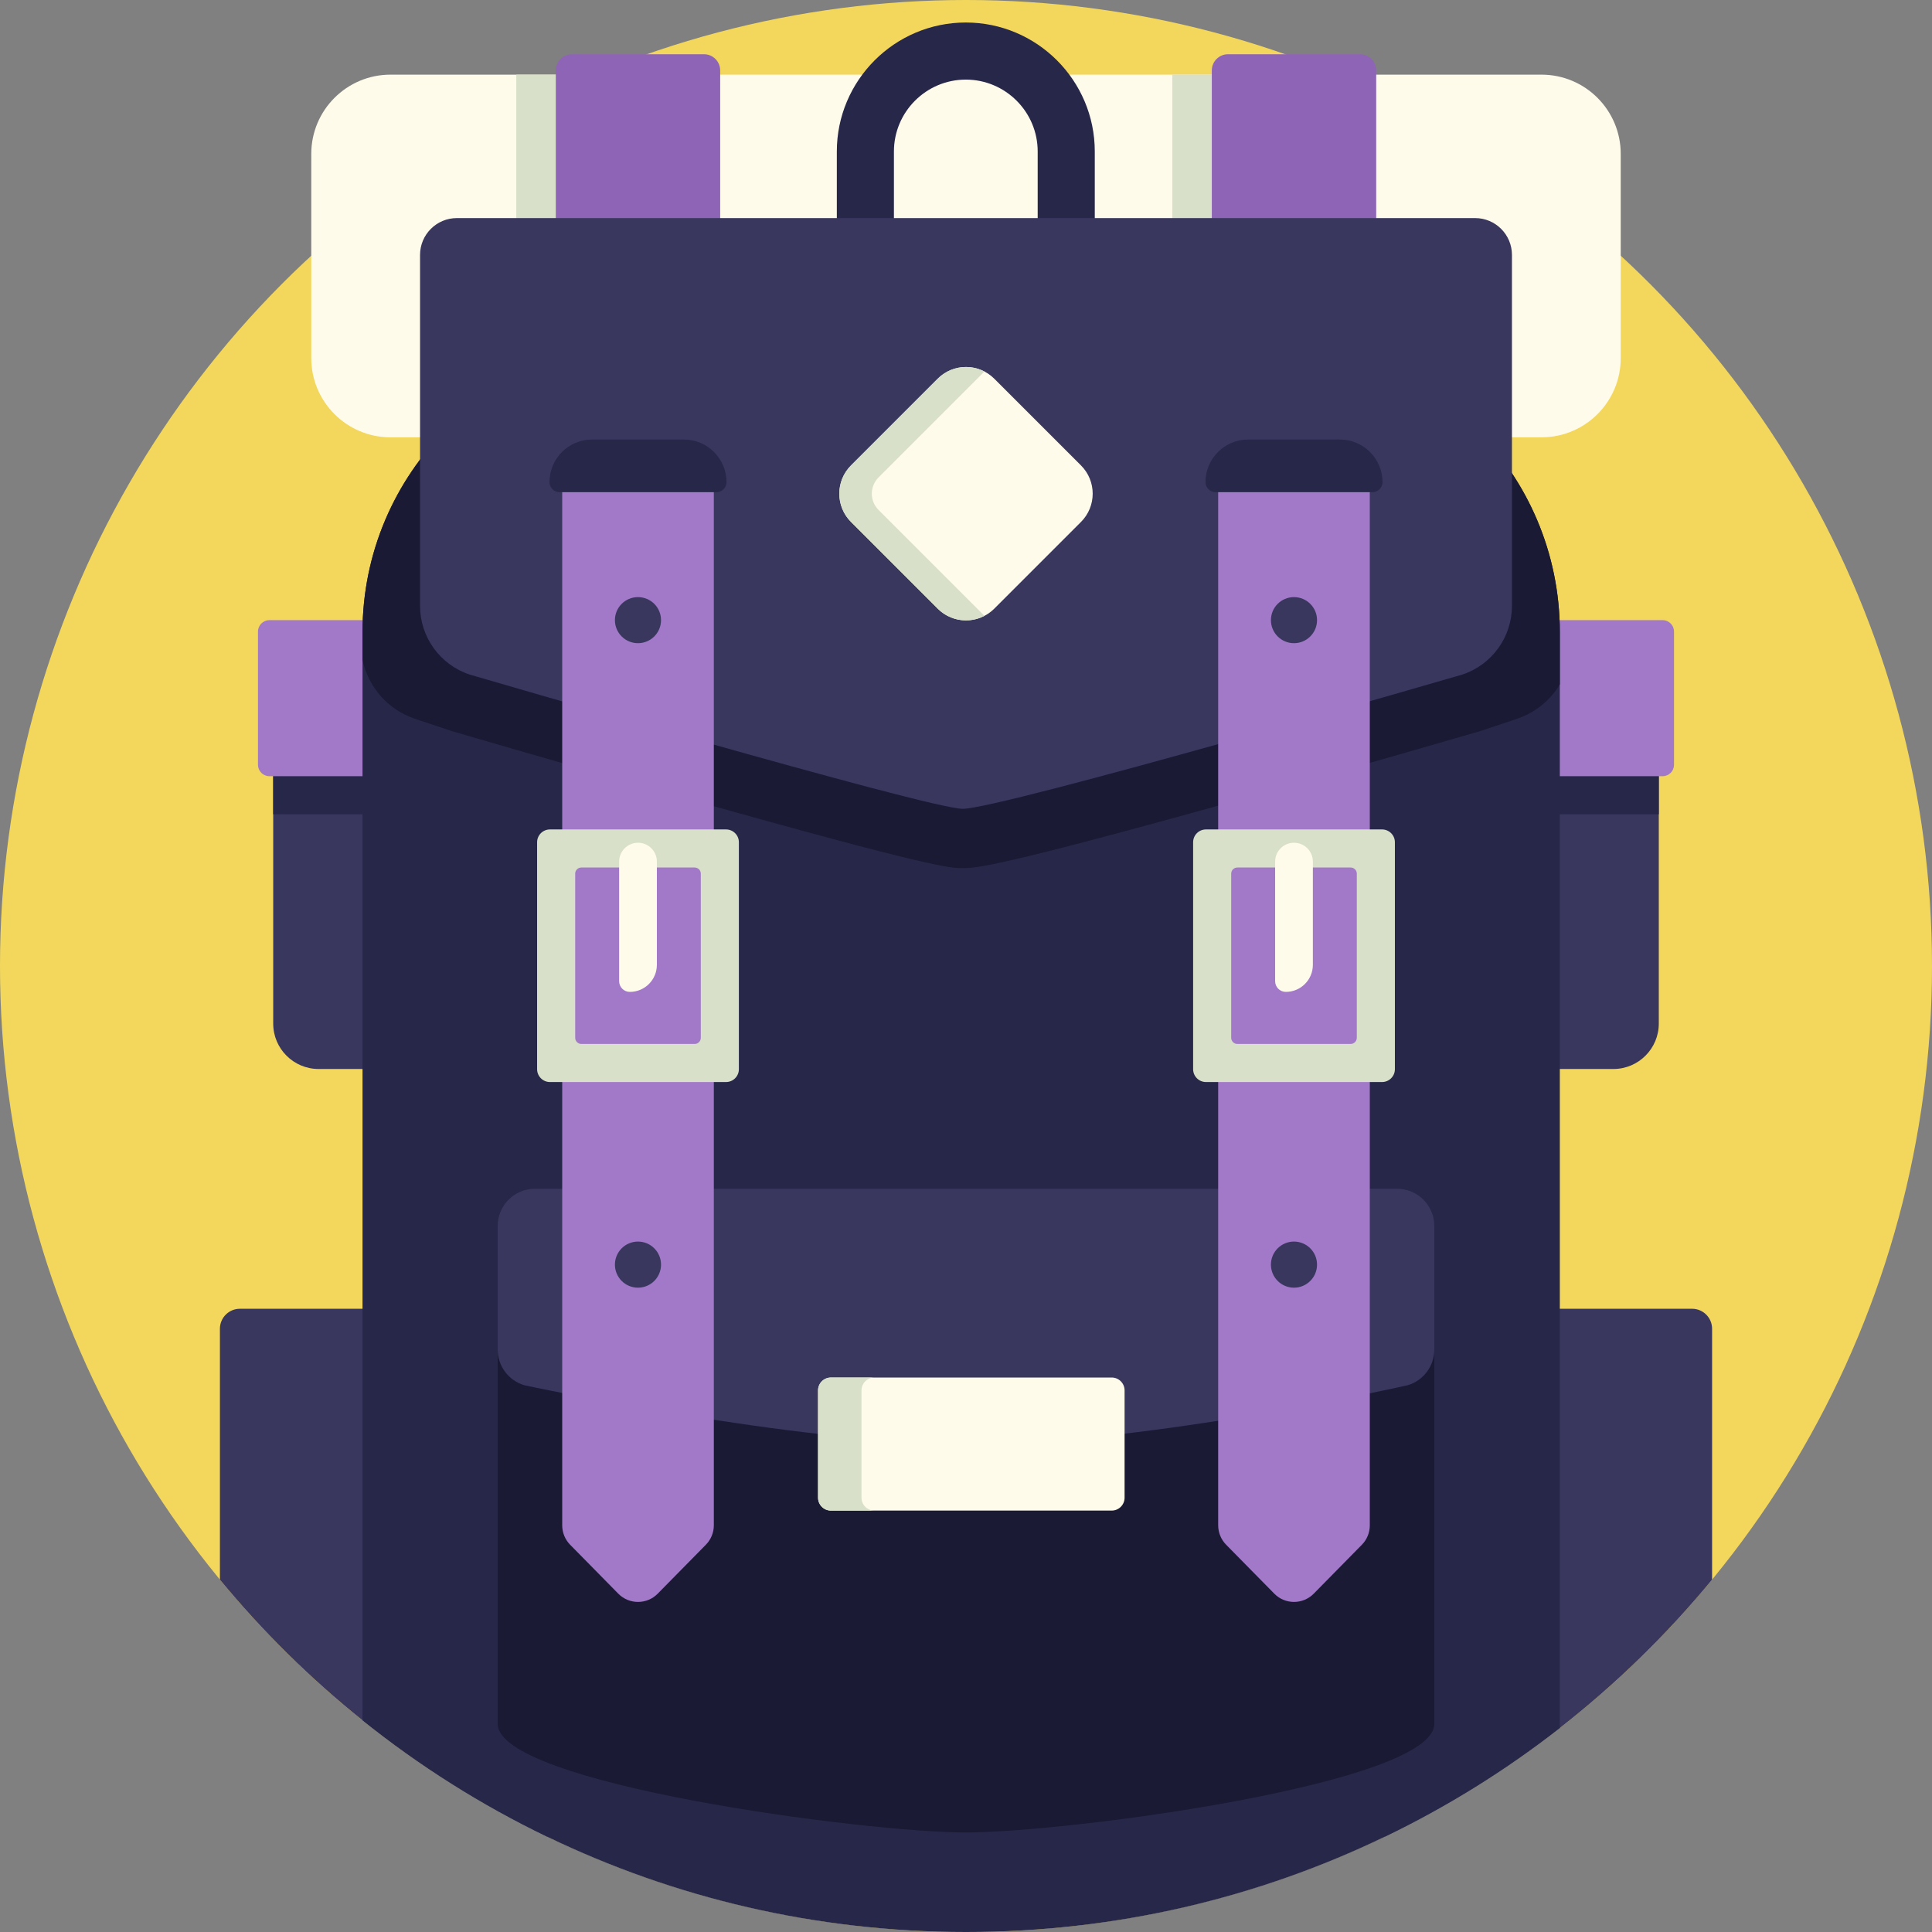 <?xml version="1.0" encoding="iso-8859-1"?>
<!-- Generator: Adobe Illustrator 19.0.0, SVG Export Plug-In . SVG Version: 6.00 Build 0)  -->
<svg version="1.1" id="Capa_1" xmlns="http://www.w3.org/2000/svg" xmlns:xlink="http://www.w3.org/1999/xlink" x="0px" y="0px"
	 viewBox="0 0 512 512" style="enable-background:new 0 0 512 512;" xml:space="preserve">
<rect x="0" y="0" width="512" height="512" fill="#808080" stroke="none"/>
<circle style="fill:#F3D75C;" cx="256" cy="256" r="256"/>
<path style="fill:#FFFBEB;" d="M408.507,115.895H103.493c-11.599,0-21.002-9.403-21.002-21.002v-54.11
	c0-11.599,9.403-21.002,21.002-21.002h305.015c11.599,0,21.002,9.403,21.002,21.002v54.11
	C429.51,106.492,420.107,115.895,408.507,115.895z"/>
<g>
	<rect x="310.67" y="19.78" style="fill:#D8E0C9;" width="43.562" height="96.11"/>
	<rect x="136.82" y="19.78" style="fill:#D8E0C9;" width="43.562" height="96.11"/>
</g>
<g>
	<path style="fill:#8E64B6;" d="M186.562,121.303h-34.971c-2.372,0-4.296-1.923-4.296-4.296V18.668c0-2.372,1.923-4.296,4.296-4.296
		h34.971c2.372,0,4.296,1.923,4.296,4.296v98.339C190.858,119.38,188.935,121.303,186.562,121.303z"/>
	<path style="fill:#8E64B6;" d="M360.409,121.303h-34.971c-2.372,0-4.296-1.923-4.296-4.296V18.668c0-2.372,1.923-4.296,4.296-4.296
		h34.971c2.372,0,4.296,1.923,4.296,4.296v98.339C364.704,119.38,362.781,121.303,360.409,121.303z"/>
</g>
<g>
	<path style="fill:#39375E;" d="M453.72,352.14v66.48c-11.96,14.53-25.5,27.72-40.35,39.31c-14.32,11.18-29.87,20.87-46.41,28.83
		V346.84h81.47C451.35,346.84,453.72,349.21,453.72,352.14z"/>
	<path style="fill:#39375E;" d="M427.558,283.294h-74.715V178.29h81.459c2.925,0,5.296,2.371,5.296,5.296v87.668
		C439.598,277.904,434.207,283.294,427.558,283.294z"/>
</g>
<path style="fill:#272749;" d="M434.302,178.29h-40.099v34.475c0,1.671,1.355,3.026,3.026,3.026h42.369v-32.205
	C439.598,180.661,437.227,178.29,434.302,178.29z"/>
<path style="fill:#39375E;" d="M84.442,283.294h74.715V178.29H77.698c-2.925,0-5.296,2.371-5.296,5.296v87.668
	C72.402,277.904,77.793,283.294,84.442,283.294z"/>
<path style="fill:#272749;" d="M77.698,178.29h40.099v34.475c0,1.671-1.355,3.026-3.026,3.026H72.402v-32.205
	C72.402,180.661,74.773,178.29,77.698,178.29z"/>
<g>
	<path style="fill:#A279C8;" d="M440.607,205.704h-43.378c-1.671,0-3.026-1.355-3.026-3.026V167.37c0-1.671,1.355-3.026,3.026-3.026
		h43.378c1.671,0,3.026,1.355,3.026,3.026v35.307C443.633,204.349,442.278,205.704,440.607,205.704z"/>
	<path style="fill:#A279C8;" d="M114.771,205.704H71.394c-1.671,0-3.026-1.355-3.026-3.026V167.37c0-1.671,1.355-3.026,3.026-3.026
		h43.377c1.671,0,3.026,1.355,3.026,3.026v35.307C117.797,204.349,116.442,205.704,114.771,205.704z"/>
</g>
<path style="fill:#39375E;" d="M145.04,346.84v139.92c-17.53-8.44-33.94-18.82-48.97-30.86c-13.85-11.09-26.52-23.59-37.79-37.28
	v-66.48c0-2.93,2.37-5.3,5.29-5.3L145.04,346.84L145.04,346.84z"/>
<path style="fill:#272749;" d="M413.374,167.544c0-42.1-34.129-76.23-76.23-76.23H172.3c-42.1,0-76.23,34.129-76.23,76.23V172l0,0
	v283.9c15.03,12.04,31.44,22.42,48.97,30.86C178.61,502.94,216.24,512,256,512s77.39-9.06,110.96-25.24
	c16.54-7.96,32.09-17.65,46.41-28.83V181.39c0.001-0.002,0.002-0.003,0.003-0.005v-13.841H413.374z"/>
<path style="fill:#1A1A35;" d="M256,485.622c-27.045,0-124.104-12.884-124.104-28.776V333.411c0-5.448,4.417-9.865,9.865-9.865
	H370.24c5.448,0,9.865,4.417,9.865,9.865v123.434C380.104,472.738,283.045,485.622,256,485.622z"/>
<path style="fill:#39375E;" d="M373.129,367.08c0,0-68.851,15.609-115.718,15.609s-118.54-15.609-118.54-15.609
	c-4.145-1.27-6.976-5.097-6.976-9.432v-32.749c0-5.448,4.417-9.865,9.865-9.865h228.48c5.448,0,9.865,4.417,9.865,9.865v32.749
	C380.104,361.983,377.274,365.811,373.129,367.08z"/>
<path style="fill:#FFFBEB;" d="M294.612,400.32H220.21c-1.887,0-3.416-1.529-3.416-3.416v-28.429c0-1.887,1.529-3.416,3.416-3.416
	h74.402c1.887,0,3.416,1.529,3.416,3.416v28.429C298.028,398.791,296.498,400.32,294.612,400.32z"/>
<path style="fill:#D8E0C9;" d="M228.308,396.904v-28.429c0-1.887,1.529-3.416,3.416-3.416H220.21c-1.887,0-3.416,1.529-3.416,3.416
	v28.429c0,1.887,1.529,3.416,3.416,3.416h11.514C229.837,400.32,228.308,398.791,228.308,396.904z"/>
<path style="fill:#1A1A35;" d="M337.144,91.315H172.3c-42.1,0-76.23,34.129-76.23,76.23v7.325
	c1.523,7.201,6.734,13.222,13.917,15.625l9.767,3.268l0.278,0.081c0.304,0.089,30.766,8.995,61.969,17.798
	c64.998,18.336,69.748,18.386,72.891,18.418l0.209,0.001c3.403,0,8.547,0,74.292-18.372c31.552-8.817,62.249-17.75,62.555-17.84
	l0.287-0.083l9.777-3.271c4.867-1.628,8.833-4.918,11.36-9.109v-13.841C413.373,125.444,379.244,91.315,337.144,91.315z"/>
<path style="fill:#272749;" d="M290.13,67.038h-15.132V40.147c0-10.504-8.545-19.049-19.049-19.049s-19.05,8.546-19.05,19.049
	v26.892h-15.132V40.147c0-18.847,15.334-34.181,34.181-34.181s34.181,15.334,34.181,34.181L290.13,67.038L290.13,67.038z"/>
<path style="fill:#39375E;" d="M387.555,178.76c0,0-122.585,35.689-132.497,35.585c-9.285-0.097-130.613-35.585-130.613-35.585
	c-7.84-2.611-13.129-9.946-13.129-18.209V67.568c0-5.4,4.377-9.777,9.777-9.777h269.814c5.4,0,9.777,4.377,9.777,9.777v92.982
	C400.684,168.814,395.395,176.149,387.555,178.76z"/>
<g>
	<path style="fill:#A279C8;" d="M359.72,123.46h-33.6c-1.82,0-3.29,1.47-3.29,3.29v277.47c0,1.93,0.76,3.78,2.11,5.15l12.75,12.96
		c2.87,2.93,7.59,2.93,10.47,0l12.75-12.96c1.35-1.37,2.1-3.22,2.1-5.15V126.75C363.01,124.93,361.54,123.46,359.72,123.46z
		 M349.03,335.14c0,3.37-2.74,6.11-6.11,6.11s-6.11-2.74-6.11-6.11c0-3.38,2.74-6.11,6.11-6.11
		C346.29,329.03,349.03,331.76,349.03,335.14z M349.03,164.34c0,3.38-2.74,6.11-6.11,6.11s-6.11-2.73-6.11-6.11
		c0-3.37,2.74-6.1,6.11-6.1C346.29,158.24,349.03,160.97,349.03,164.34z"/>
	<path style="fill:#A279C8;" d="M185.88,123.46h-33.6c-1.82,0-3.29,1.47-3.29,3.29v277.47c0,1.93,0.75,3.78,2.1,5.15l12.75,12.96
		c2.88,2.93,7.6,2.93,10.47,0l12.75-12.96c1.35-1.37,2.11-3.22,2.11-5.15V126.75C189.17,124.93,187.7,123.46,185.88,123.46z
		 M175.18,335.14c0,3.37-2.73,6.11-6.11,6.11c-3.37,0-6.11-2.74-6.11-6.11c0-3.38,2.74-6.11,6.11-6.11
		C172.45,329.03,175.18,331.76,175.18,335.14z M175.18,164.34c0,3.38-2.73,6.11-6.11,6.11c-3.37,0-6.11-2.73-6.11-6.11
		c0-3.37,2.74-6.1,6.11-6.1C172.45,158.24,175.18,160.97,175.18,164.34z"/>
</g>
<g>
	<path style="fill:#272749;" d="M189.868,130.434h-41.582c-1.471,0-2.663-1.192-2.663-2.663l0,0c0-6.236,5.055-11.292,11.292-11.292
		h24.325c6.236,0,11.292,5.055,11.292,11.292l0,0C192.531,129.241,191.339,130.434,189.868,130.434z"/>
	<path style="fill:#272749;" d="M363.714,130.434h-41.582c-1.471,0-2.663-1.192-2.663-2.663l0,0c0-6.236,5.055-11.292,11.292-11.292
		h24.325c6.236,0,11.292,5.055,11.292,11.292l0,0C366.377,129.241,365.185,130.434,363.714,130.434z"/>
</g>
<path style="fill:#D8E0C9;" d="M192.41,219.81h-46.67c-1.87,0-3.4,1.51-3.4,3.39v60.15c0,1.88,1.53,3.4,3.4,3.4h46.67
	c1.87,0,3.4-1.52,3.4-3.4V223.2C195.81,221.32,194.28,219.81,192.41,219.81z M185.72,275.02c0,0.91-0.73,1.64-1.63,1.64h-30.03
	c-0.89,0-1.63-0.73-1.63-1.64v-43.49c0-0.91,0.74-1.63,1.63-1.63h30.03c0.9,0,1.63,0.72,1.63,1.63V275.02z"/>
<path style="fill:#FFFBEB;" d="M166.911,262.861L166.911,262.861c-1.564,0-2.832-1.268-2.832-2.832v-31.698
	c0-2.76,2.238-4.998,4.998-4.998l0,0c2.76,0,4.998,2.238,4.998,4.998v27.366C174.075,259.654,170.867,262.861,166.911,262.861z"/>
<path style="fill:#D8E0C9;" d="M366.26,219.81h-46.67c-1.87,0-3.4,1.51-3.4,3.39v60.15c0,1.88,1.53,3.4,3.4,3.4h46.67
	c1.87,0,3.4-1.52,3.4-3.4V223.2C369.66,221.32,368.13,219.81,366.26,219.81z M326.28,275.02v-43.49c0-0.91,0.73-1.63,1.63-1.63
	h30.03c0.89,0,1.63,0.72,1.63,1.63v43.49c0,0.91-0.74,1.64-1.63,1.64h-30.03C327.01,276.66,326.28,275.93,326.28,275.02z"/>
<g>
	<path style="fill:#FFFBEB;" d="M340.757,262.861L340.757,262.861c-1.564,0-2.832-1.268-2.832-2.832v-31.698
		c0-2.76,2.238-4.998,4.998-4.998l0,0c2.76,0,4.998,2.238,4.998,4.998v27.366C347.921,259.654,344.713,262.861,340.757,262.861z"/>
	<path style="fill:#FFFBEB;" d="M248.509,161.303l-22.98-22.98c-4.137-4.137-4.137-10.845,0-14.982l22.98-22.98
		c4.137-4.137,10.845-4.137,14.982,0l22.98,22.98c4.137,4.137,4.137,10.845,0,14.982l-22.98,22.98
		C259.354,165.44,252.646,165.44,248.509,161.303z"/>
</g>
<path style="fill:#D8E0C9;" d="M232.828,135.146c-2.382-2.382-2.382-6.244,0-8.627l28.064-28.064
	c-3.993-2.08-9.032-1.445-12.384,1.907l-22.98,22.98c-4.137,4.137-4.137,10.845,0,14.982l22.98,22.98
	c3.352,3.352,8.391,3.986,12.384,1.907L232.828,135.146z"/>
<g>
</g>
<g>
</g>
<g>
</g>
<g>
</g>
<g>
</g>
<g>
</g>
<g>
</g>
<g>
</g>
<g>
</g>
<g>
</g>
<g>
</g>
<g>
</g>
<g>
</g>
<g>
</g>
<g>
</g>
</svg>
